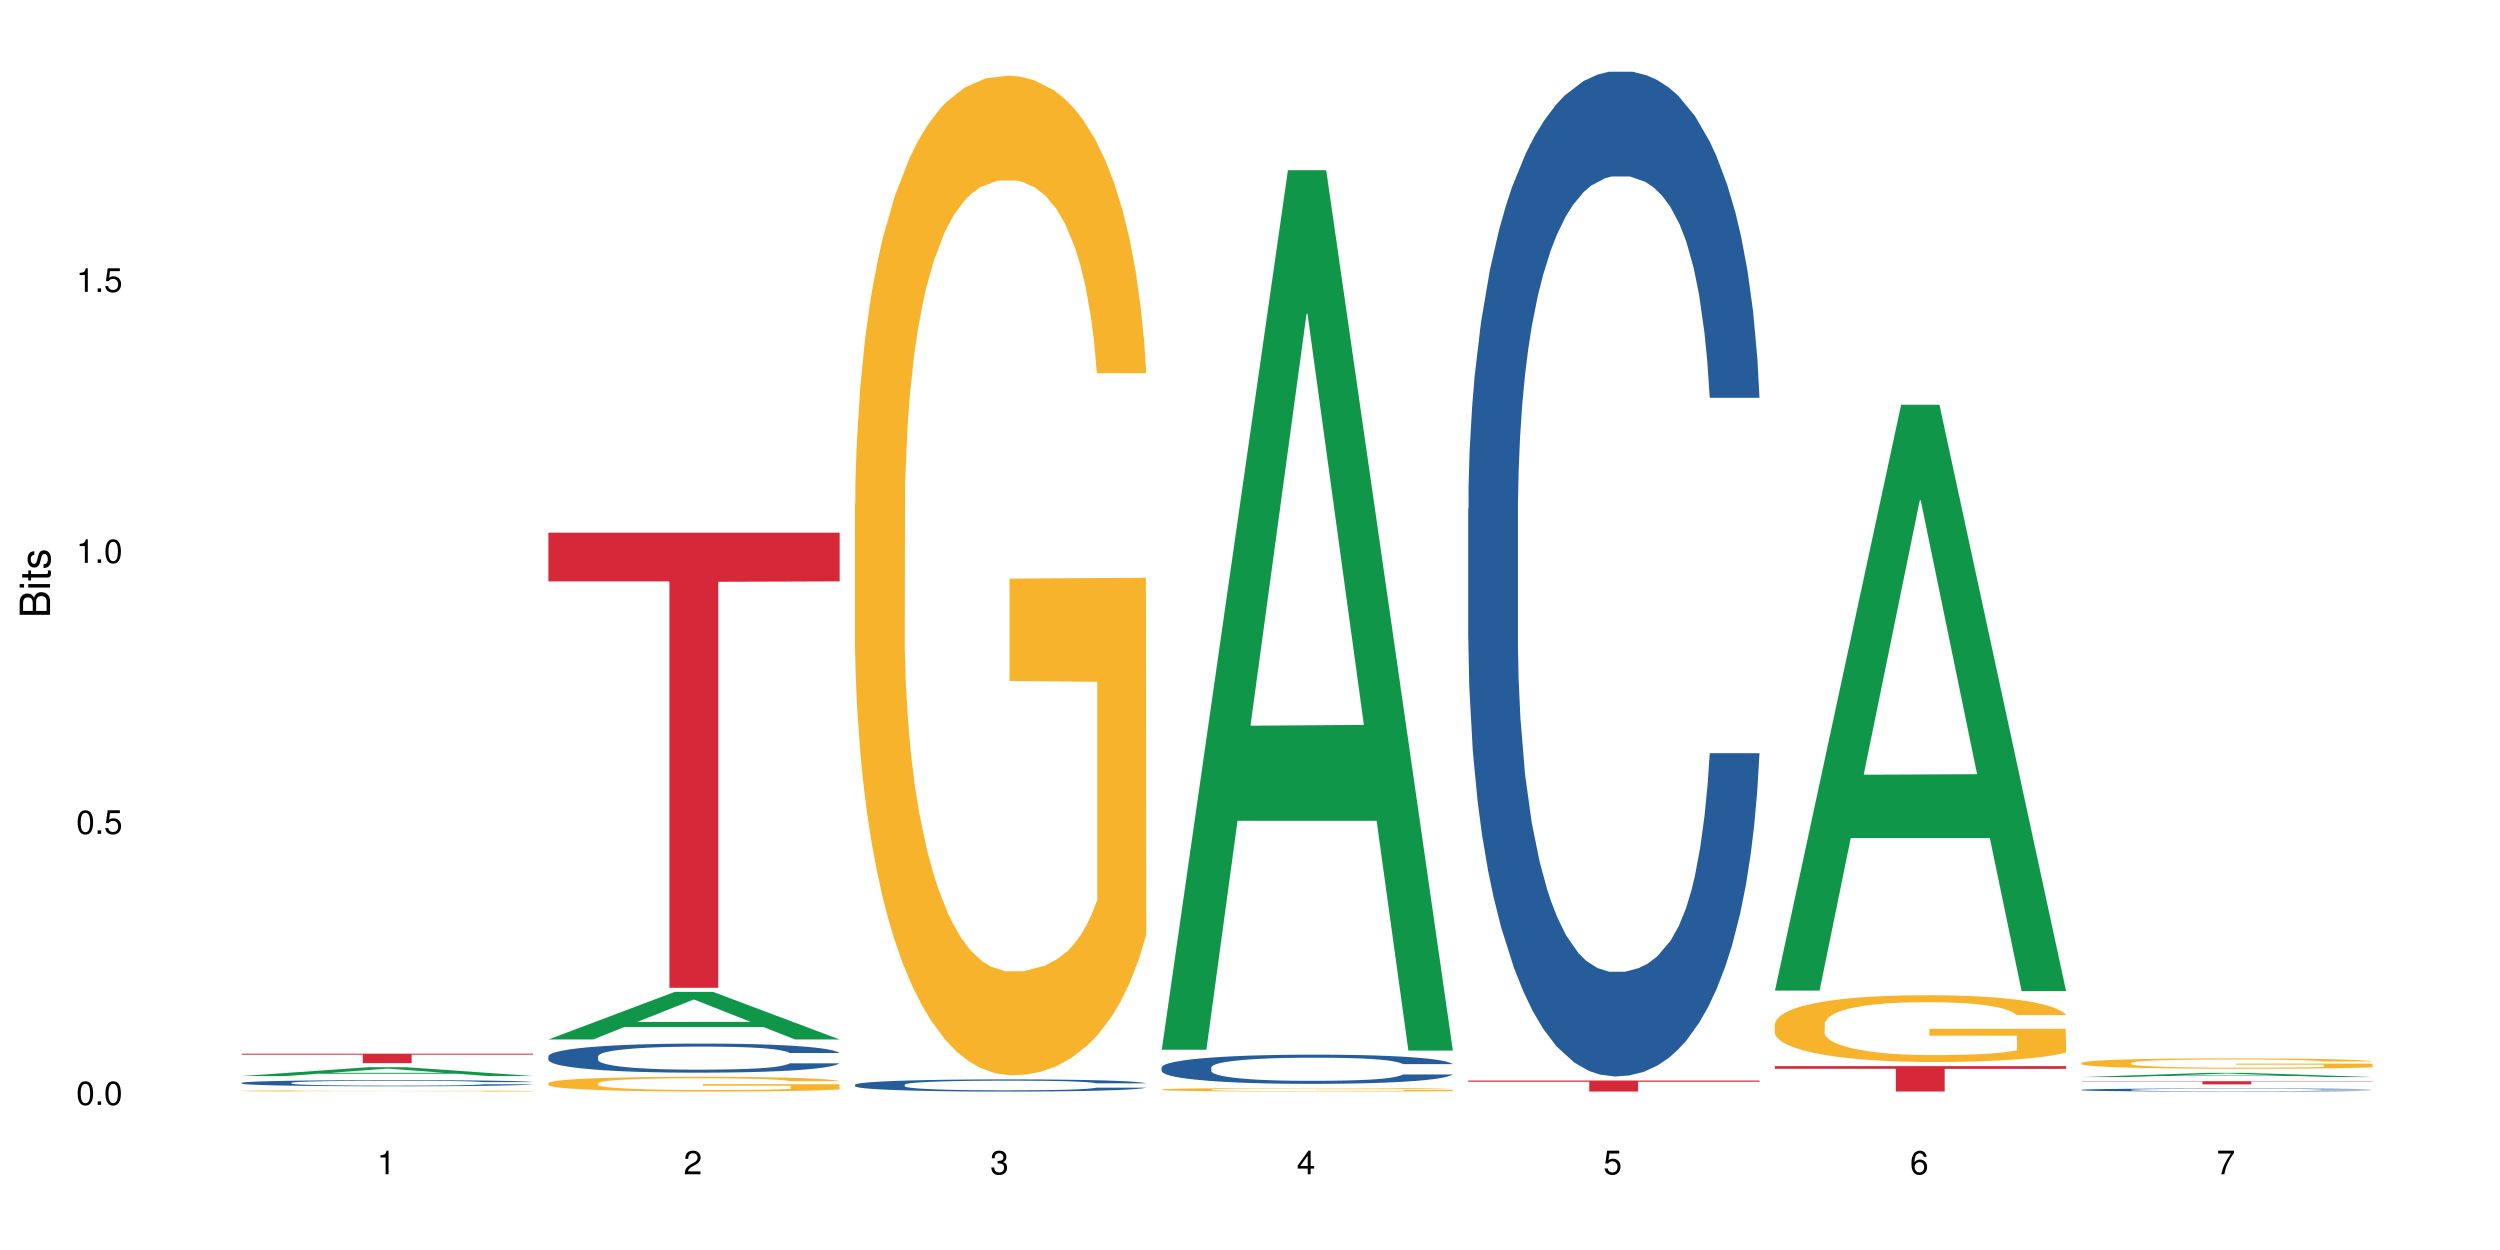 <?xml version="1.0" encoding="UTF-8"?>
<svg xmlns="http://www.w3.org/2000/svg" xmlns:xlink="http://www.w3.org/1999/xlink" width="720pt" height="360pt" viewBox="0 0 720 360" version="1.1">
<defs>
<g>
<symbol overflow="visible" id="glyph0-0">
<path style="stroke:none;" d=""/>
</symbol>
<symbol overflow="visible" id="glyph0-1">
<path style="stroke:none;" d="M 2.641 -6.797 C 2 -6.797 1.422 -6.531 1.078 -6.047 C 0.641 -5.453 0.406 -4.547 0.406 -3.297 C 0.406 -1 1.188 0.219 2.641 0.219 C 4.078 0.219 4.859 -1 4.859 -3.234 C 4.859 -4.562 4.656 -5.438 4.203 -6.047 C 3.844 -6.531 3.281 -6.797 2.641 -6.797 Z M 2.641 -6.047 C 3.547 -6.047 4 -5.125 4 -3.312 C 4 -1.375 3.562 -0.484 2.625 -0.484 C 1.734 -0.484 1.281 -1.422 1.281 -3.281 C 1.281 -5.141 1.734 -6.047 2.641 -6.047 Z M 2.641 -6.047 "/>
</symbol>
<symbol overflow="visible" id="glyph0-2">
<path style="stroke:none;" d="M 1.828 -1 L 0.828 -1 L 0.828 0 L 1.828 0 Z M 1.828 -1 "/>
</symbol>
<symbol overflow="visible" id="glyph0-3">
<path style="stroke:none;" d="M 4.562 -6.797 L 1.062 -6.797 L 0.547 -3.094 L 1.328 -3.094 C 1.719 -3.562 2.047 -3.734 2.578 -3.734 C 3.484 -3.734 4.062 -3.109 4.062 -2.094 C 4.062 -1.125 3.484 -0.531 2.578 -0.531 C 1.828 -0.531 1.375 -0.906 1.188 -1.672 L 0.328 -1.672 C 0.453 -1.109 0.547 -0.844 0.75 -0.594 C 1.125 -0.078 1.828 0.219 2.594 0.219 C 3.969 0.219 4.922 -0.781 4.922 -2.219 C 4.922 -3.562 4.031 -4.484 2.719 -4.484 C 2.25 -4.484 1.859 -4.359 1.469 -4.062 L 1.734 -5.969 L 4.562 -5.969 Z M 4.562 -6.797 "/>
</symbol>
<symbol overflow="visible" id="glyph0-4">
<path style="stroke:none;" d="M 2.484 -4.844 L 2.484 0 L 3.328 0 L 3.328 -6.797 L 2.766 -6.797 C 2.469 -5.75 2.281 -5.609 0.984 -5.453 L 0.984 -4.844 Z M 2.484 -4.844 "/>
</symbol>
<symbol overflow="visible" id="glyph0-5">
<path style="stroke:none;" d="M 4.859 -0.828 L 1.281 -0.828 C 1.359 -1.391 1.672 -1.75 2.5 -2.234 L 3.469 -2.75 C 4.406 -3.266 4.906 -3.969 4.906 -4.812 C 4.906 -5.375 4.672 -5.906 4.266 -6.266 C 3.859 -6.625 3.375 -6.797 2.719 -6.797 C 1.859 -6.797 1.219 -6.5 0.844 -5.922 C 0.609 -5.562 0.5 -5.125 0.484 -4.438 L 1.328 -4.438 C 1.359 -4.906 1.406 -5.188 1.531 -5.406 C 1.75 -5.812 2.188 -6.062 2.703 -6.062 C 3.469 -6.062 4.031 -5.516 4.031 -4.781 C 4.031 -4.25 3.719 -3.797 3.125 -3.438 L 2.234 -2.938 C 0.812 -2.141 0.406 -1.5 0.328 0 L 4.859 0 Z M 4.859 -0.828 "/>
</symbol>
<symbol overflow="visible" id="glyph0-6">
<path style="stroke:none;" d="M 2.125 -3.125 L 2.578 -3.125 C 3.516 -3.125 3.984 -2.703 3.984 -1.891 C 3.984 -1.031 3.469 -0.531 2.578 -0.531 C 1.656 -0.531 1.203 -0.984 1.156 -1.969 L 0.312 -1.969 C 0.344 -1.422 0.438 -1.078 0.609 -0.766 C 0.953 -0.109 1.625 0.219 2.547 0.219 C 3.953 0.219 4.859 -0.609 4.859 -1.906 C 4.859 -2.766 4.516 -3.25 3.703 -3.516 C 4.344 -3.766 4.656 -4.25 4.656 -4.938 C 4.656 -6.109 3.875 -6.797 2.578 -6.797 C 1.203 -6.797 0.484 -6.047 0.453 -4.609 L 1.297 -4.609 C 1.312 -5.016 1.344 -5.25 1.453 -5.453 C 1.641 -5.828 2.062 -6.062 2.594 -6.062 C 3.344 -6.062 3.797 -5.625 3.797 -4.906 C 3.797 -4.422 3.609 -4.141 3.25 -3.984 C 3.016 -3.891 2.719 -3.844 2.125 -3.844 Z M 2.125 -3.125 "/>
</symbol>
<symbol overflow="visible" id="glyph0-7">
<path style="stroke:none;" d="M 3.141 -1.625 L 3.141 0 L 3.984 0 L 3.984 -1.625 L 4.984 -1.625 L 4.984 -2.391 L 3.984 -2.391 L 3.984 -6.797 L 3.359 -6.797 L 0.266 -2.516 L 0.266 -1.625 Z M 3.141 -2.391 L 1 -2.391 L 3.141 -5.359 Z M 3.141 -2.391 "/>
</symbol>
<symbol overflow="visible" id="glyph0-8">
<path style="stroke:none;" d="M 4.781 -5.031 C 4.609 -6.141 3.891 -6.797 2.844 -6.797 C 2.094 -6.797 1.422 -6.438 1.031 -5.828 C 0.609 -5.172 0.406 -4.344 0.406 -3.094 C 0.406 -1.953 0.578 -1.234 0.984 -0.625 C 1.359 -0.078 1.953 0.219 2.703 0.219 C 3.984 0.219 4.922 -0.734 4.922 -2.078 C 4.922 -3.344 4.062 -4.234 2.844 -4.234 C 2.172 -4.234 1.641 -3.969 1.281 -3.469 C 1.281 -5.125 1.828 -6.047 2.797 -6.047 C 3.391 -6.047 3.797 -5.672 3.938 -5.031 Z M 2.734 -3.484 C 3.547 -3.484 4.062 -2.922 4.062 -2 C 4.062 -1.156 3.484 -0.531 2.703 -0.531 C 1.922 -0.531 1.328 -1.188 1.328 -2.047 C 1.328 -2.891 1.906 -3.484 2.734 -3.484 Z M 2.734 -3.484 "/>
</symbol>
<symbol overflow="visible" id="glyph0-9">
<path style="stroke:none;" d="M 4.984 -6.797 L 0.438 -6.797 L 0.438 -5.969 L 4.109 -5.969 C 2.5 -3.656 1.828 -2.234 1.328 0 L 2.219 0 C 2.594 -2.172 3.453 -4.047 4.984 -6.094 Z M 4.984 -6.797 "/>
</symbol>
<symbol overflow="visible" id="glyph1-0">
<path style="stroke:none;" d=""/>
</symbol>
<symbol overflow="visible" id="glyph1-1">
<path style="stroke:none;" d="M 0 -0.953 L 0 -4.891 C 0 -5.719 -0.234 -6.344 -0.734 -6.797 C -1.188 -7.234 -1.812 -7.469 -2.5 -7.469 C -3.547 -7.469 -4.188 -7 -4.625 -5.875 C -4.984 -6.672 -5.641 -7.094 -6.531 -7.094 C -7.156 -7.094 -7.734 -6.859 -8.141 -6.391 C -8.562 -5.938 -8.75 -5.344 -8.75 -4.5 L -8.75 -0.953 Z M -4.984 -2.062 L -7.766 -2.062 L -7.766 -4.219 C -7.766 -4.844 -7.688 -5.203 -7.453 -5.5 C -7.219 -5.812 -6.859 -5.969 -6.375 -5.969 C -5.906 -5.969 -5.531 -5.812 -5.297 -5.5 C -5.062 -5.203 -4.984 -4.844 -4.984 -4.219 Z M -0.984 -2.062 L -4 -2.062 L -4 -4.781 C -4 -5.328 -3.859 -5.688 -3.578 -5.953 C -3.297 -6.219 -2.922 -6.359 -2.484 -6.359 C -2.062 -6.359 -1.688 -6.219 -1.406 -5.953 C -1.109 -5.688 -0.984 -5.328 -0.984 -4.781 Z M -0.984 -2.062 "/>
</symbol>
<symbol overflow="visible" id="glyph1-2">
<path style="stroke:none;" d="M -6.281 -1.797 L -6.281 -0.797 L 0 -0.797 L 0 -1.797 Z M -8.75 -1.797 L -8.75 -0.797 L -7.484 -0.797 L -7.484 -1.797 Z M -8.75 -1.797 "/>
</symbol>
<symbol overflow="visible" id="glyph1-3">
<path style="stroke:none;" d="M -6.281 -3.047 L -6.281 -2.016 L -8.016 -2.016 L -8.016 -1.016 L -6.281 -1.016 L -6.281 -0.172 L -5.469 -0.172 L -5.469 -1.016 L -0.719 -1.016 C -0.078 -1.016 0.281 -1.453 0.281 -2.234 C 0.281 -2.469 0.25 -2.719 0.188 -3.047 L -0.641 -3.047 C -0.609 -2.922 -0.594 -2.766 -0.594 -2.562 C -0.594 -2.141 -0.719 -2.016 -1.156 -2.016 L -5.469 -2.016 L -5.469 -3.047 Z M -6.281 -3.047 "/>
</symbol>
<symbol overflow="visible" id="glyph1-4">
<path style="stroke:none;" d="M -4.531 -5.25 C -5.766 -5.25 -6.469 -4.422 -6.469 -2.969 C -6.469 -1.516 -5.719 -0.562 -4.547 -0.562 C -3.562 -0.562 -3.094 -1.062 -2.734 -2.562 L -2.516 -3.484 C -2.344 -4.188 -2.094 -4.469 -1.625 -4.469 C -1.047 -4.469 -0.641 -3.875 -0.641 -3 C -0.641 -2.453 -0.797 -2 -1.062 -1.75 C -1.25 -1.594 -1.422 -1.531 -1.875 -1.469 L -1.875 -0.406 C -0.422 -0.453 0.281 -1.266 0.281 -2.922 C 0.281 -4.5 -0.5 -5.516 -1.719 -5.516 C -2.656 -5.516 -3.172 -4.984 -3.469 -3.734 L -3.703 -2.766 C -3.891 -1.953 -4.156 -1.609 -4.594 -1.609 C -5.172 -1.609 -5.547 -2.125 -5.547 -2.938 C -5.547 -3.75 -5.203 -4.172 -4.531 -4.203 Z M -4.531 -5.25 "/>
</symbol>
</g>
</defs>
<g id="surface92860">
<rect x="0" y="0" width="720" height="360" style="fill:rgb(100%,100%,100%);fill-opacity:1;stroke:none;"/>
<path style=" stroke:none;fill-rule:nonzero;fill:rgb(6.275%,58.824%,28.235%);fill-opacity:1;" d="M 69.629 309.898 L 69.719 309.895 L 106.016 307.359 L 117.039 307.359 L 153.516 309.898 L 140.703 309.898 L 131.559 309.238 L 91.496 309.238 L 82.535 309.898 L 69.629 309.898 L 95.352 308.961 L 127.887 308.961 L 111.664 307.773 L 111.484 307.773 L 111.305 307.777 L 95.262 308.961 L 95.352 308.961 Z M 69.629 309.898 "/>
<path style=" stroke:none;fill-rule:nonzero;fill:rgb(14.51%,36.078%,60%);fill-opacity:1;" d="M 69.629 311.848 L 69.73 311.848 L 69.73 311.809 L 70.039 311.746 L 70.754 311.668 L 71.473 311.617 L 73.312 311.52 L 75.871 311.43 L 78.531 311.359 L 80.473 311.316 L 82.211 311.285 L 86.203 311.223 L 88.762 311.191 L 91.523 311.164 L 94.898 311.137 L 97.352 311.121 L 102.879 311.098 L 106.969 311.086 L 110.141 311.078 L 116.996 311.078 L 121.086 311.086 L 124.055 311.094 L 127.328 311.105 L 130.09 311.121 L 134.898 311.156 L 139.195 311.203 L 141.141 311.227 L 144.207 311.277 L 146.562 311.328 L 148.199 311.367 L 150.039 311.43 L 151.676 311.5 L 152.902 311.582 L 153.516 311.652 L 139.195 311.652 L 138.48 311.59 L 137.66 311.539 L 136.125 311.473 L 134.59 311.426 L 132.441 311.379 L 130.5 311.348 L 127.84 311.316 L 125.488 311.297 L 123.031 311.285 L 120.68 311.273 L 116.176 311.266 L 109.016 311.266 L 105.027 311.281 L 102.879 311.293 L 99.809 311.312 L 97.66 311.336 L 95.102 311.367 L 93.363 311.395 L 91.215 311.438 L 89.68 311.473 L 87.941 311.527 L 86.918 311.566 L 85.996 311.613 L 85.18 311.668 L 84.566 311.723 L 84.156 311.781 L 83.953 311.84 L 83.953 312.09 L 84.156 312.148 L 84.668 312.219 L 85.996 312.316 L 87.941 312.402 L 90.191 312.469 L 92.34 312.52 L 93.566 312.539 L 95.203 312.566 L 97.762 312.598 L 101.445 312.633 L 103.594 312.645 L 106.867 312.656 L 110.242 312.664 L 114.746 312.664 L 118.734 312.656 L 121.395 312.648 L 124.156 312.637 L 127.941 312.609 L 130.293 312.582 L 132.34 312.551 L 133.875 312.52 L 134.898 312.496 L 136.434 312.445 L 137.66 312.391 L 138.582 312.332 L 139.195 312.277 L 153.516 312.277 L 152.902 312.344 L 151.984 312.406 L 151.062 312.453 L 149.629 312.508 L 147.992 312.559 L 145.641 312.617 L 143.695 312.652 L 141.141 312.695 L 138.785 312.727 L 136.227 312.754 L 132.441 312.785 L 129.988 312.801 L 127.328 312.816 L 124.156 312.828 L 120.168 312.84 L 115.871 312.848 L 111.879 312.848 L 107.582 312.844 L 104.414 312.836 L 100.219 312.824 L 95 312.793 L 91.215 312.762 L 88.25 312.734 L 85.691 312.699 L 82.828 312.656 L 79.145 312.586 L 76.895 312.531 L 75.359 312.484 L 73.621 312.422 L 72.391 312.367 L 70.961 312.277 L 69.938 312.16 L 69.629 312.07 Z M 69.629 311.848 "/>
<path style=" stroke:none;fill-rule:nonzero;fill:rgb(96.863%,70.196%,16.863%);fill-opacity:1;" d="M 69.629 314.176 L 69.73 314.176 L 69.73 314.168 L 70.141 314.152 L 71.164 314.133 L 72.492 314.117 L 73.926 314.105 L 74.848 314.098 L 76.383 314.09 L 77.711 314.082 L 81.086 314.07 L 85.383 314.055 L 87.738 314.051 L 90.398 314.043 L 94.184 314.039 L 95.922 314.035 L 101.242 314.031 L 107.277 314.027 L 121.191 314.027 L 126.918 314.031 L 130.191 314.035 L 132.75 314.039 L 135.41 314.043 L 138.684 314.047 L 141.754 314.055 L 144.207 314.062 L 146.664 314.074 L 148.711 314.082 L 150.449 314.094 L 151.984 314.105 L 152.902 314.117 L 153.516 314.129 L 139.297 314.129 L 138.48 314.117 L 137.559 314.109 L 136.023 314.098 L 134.488 314.094 L 132.953 314.086 L 130.09 314.078 L 127.637 314.074 L 124.566 314.07 L 121.598 314.066 L 118.223 314.062 L 110.754 314.062 L 105.844 314.066 L 102.98 314.066 L 100.934 314.07 L 98.07 314.074 L 96.332 314.078 L 95.309 314.082 L 92.238 314.09 L 90.191 314.102 L 89.066 314.105 L 87.633 314.113 L 86.613 314.125 L 85.484 314.137 L 84.871 314.145 L 84.055 314.168 L 83.953 314.223 L 84.258 314.234 L 84.871 314.25 L 85.691 314.258 L 86.918 314.273 L 88.145 314.281 L 90.293 314.293 L 92.137 314.301 L 93.566 314.305 L 96.332 314.316 L 97.457 314.316 L 100.117 314.324 L 102.879 314.328 L 106.254 314.332 L 108.812 314.332 L 112.902 314.336 L 118.121 314.336 L 124.258 314.332 L 128.145 314.332 L 130.805 314.328 L 132.547 314.324 L 134.695 314.324 L 136.227 314.32 L 137.66 314.316 L 139.398 314.309 L 139.398 314.234 L 114.133 314.234 L 114.133 314.199 L 153.414 314.199 L 153.516 314.324 L 151.367 314.332 L 148.711 314.34 L 146.152 314.344 L 143.492 314.352 L 139.707 314.355 L 136.637 314.359 L 131.93 314.363 L 127.637 314.367 L 123.133 314.371 L 110.242 314.371 L 105.742 314.367 L 102.16 314.367 L 95.613 314.359 L 91.523 314.352 L 88.863 314.348 L 86.102 314.34 L 83.336 314.332 L 80.883 314.324 L 77.609 314.309 L 75.871 314.301 L 74.234 314.289 L 73.004 314.281 L 71.879 314.27 L 71.062 314.258 L 70.242 314.246 L 69.832 314.234 L 69.629 314.223 Z M 69.629 314.176 "/>
<path style=" stroke:none;fill-rule:nonzero;fill:rgb(83.922%,15.686%,22.353%);fill-opacity:1;" d="M 69.629 303.453 L 153.516 303.453 L 153.516 303.742 L 118.555 303.746 L 118.555 306.18 L 104.488 306.18 L 104.488 303.75 L 104.285 303.742 L 69.629 303.742 Z M 69.629 303.453 "/>
<path style=" stroke:none;fill-rule:nonzero;fill:rgb(6.275%,58.824%,28.235%);fill-opacity:1;" d="M 157.934 299.363 L 158.023 299.348 L 194.32 285.66 L 205.344 285.66 L 241.82 299.375 L 229.004 299.375 L 219.863 295.793 L 179.801 295.793 L 170.84 299.363 L 157.934 299.363 L 183.656 294.312 L 216.188 294.301 L 199.965 287.898 L 199.785 287.887 L 199.609 287.926 L 183.566 294.301 L 183.656 294.312 Z M 157.934 299.363 "/>
<path style=" stroke:none;fill-rule:nonzero;fill:rgb(14.51%,36.078%,60%);fill-opacity:1;" d="M 157.934 304.199 L 158.035 304.191 L 158.035 304.008 L 158.344 303.715 L 159.059 303.348 L 159.773 303.098 L 161.617 302.645 L 164.172 302.207 L 166.832 301.871 L 168.777 301.672 L 170.516 301.52 L 174.504 301.234 L 177.062 301.09 L 179.824 300.961 L 183.203 300.828 L 185.656 300.754 L 191.18 300.629 L 195.273 300.578 L 198.445 300.555 L 205.297 300.555 L 209.391 300.586 L 212.359 300.621 L 215.633 300.684 L 218.395 300.754 L 223.203 300.922 L 227.5 301.137 L 229.441 301.258 L 232.512 301.496 L 234.863 301.727 L 236.5 301.926 L 238.344 302.207 L 239.98 302.551 L 241.207 302.941 L 241.82 303.273 L 227.5 303.273 L 226.781 302.965 L 225.965 302.73 L 224.43 302.414 L 222.895 302.191 L 220.746 301.969 L 218.801 301.824 L 216.145 301.68 L 213.789 301.586 L 211.336 301.52 L 208.98 301.473 L 204.48 301.426 L 199.262 301.426 L 197.32 301.441 L 193.328 301.504 L 191.18 301.559 L 188.113 301.664 L 185.965 301.766 L 183.406 301.918 L 181.668 302.047 L 179.52 302.246 L 177.984 302.422 L 176.246 302.676 L 175.223 302.867 L 174.301 303.082 L 173.484 303.332 L 172.867 303.602 L 172.461 303.883 L 172.254 304.16 L 172.254 305.348 L 172.461 305.621 L 172.973 305.945 L 174.301 306.41 L 176.246 306.816 L 178.496 307.141 L 180.645 307.367 L 181.871 307.477 L 183.508 307.598 L 186.066 307.75 L 189.75 307.906 L 191.898 307.965 L 195.172 308.027 L 198.547 308.059 L 203.047 308.059 L 207.039 308.027 L 209.699 307.988 L 212.461 307.926 L 216.246 307.797 L 218.598 307.676 L 220.645 307.527 L 222.18 307.383 L 223.203 307.262 L 224.734 307.023 L 225.965 306.762 L 226.883 306.496 L 227.5 306.234 L 241.82 306.234 L 241.207 306.543 L 240.285 306.84 L 239.367 307.062 L 237.934 307.332 L 236.297 307.566 L 233.945 307.836 L 232 308.012 L 229.441 308.203 L 227.09 308.348 L 224.531 308.48 L 220.746 308.633 L 218.293 308.707 L 215.633 308.777 L 212.461 308.84 L 208.469 308.891 L 204.172 308.922 L 200.184 308.93 L 195.887 308.914 L 192.715 308.883 L 188.52 308.816 L 183.305 308.676 L 179.52 308.531 L 176.551 308.387 L 173.992 308.234 L 171.129 308.027 L 167.445 307.691 L 165.195 307.43 L 163.66 307.215 L 161.922 306.918 L 160.695 306.648 L 159.262 306.219 L 158.238 305.676 L 157.934 305.254 Z M 157.934 304.199 "/>
<path style=" stroke:none;fill-rule:nonzero;fill:rgb(96.863%,70.196%,16.863%);fill-opacity:1;" d="M 157.934 311.934 L 158.035 311.93 L 158.035 311.852 L 158.445 311.68 L 159.469 311.438 L 160.797 311.238 L 162.23 311.082 L 163.148 311 L 164.684 310.883 L 166.016 310.797 L 169.391 310.625 L 173.688 310.461 L 176.039 310.391 L 178.699 310.324 L 182.484 310.25 L 184.223 310.223 L 189.543 310.16 L 195.578 310.121 L 202.23 310.109 L 205.297 310.113 L 209.492 310.129 L 215.223 310.172 L 218.496 310.211 L 221.055 310.25 L 223.715 310.301 L 226.988 310.379 L 230.055 310.473 L 232.512 310.566 L 234.965 310.684 L 237.012 310.805 L 238.75 310.941 L 240.285 311.105 L 241.207 311.242 L 241.82 311.379 L 227.602 311.379 L 226.781 311.242 L 225.863 311.137 L 224.328 311.008 L 222.793 310.914 L 221.258 310.84 L 218.395 310.738 L 215.938 310.68 L 212.867 310.625 L 209.902 310.59 L 206.527 310.566 L 204.48 310.559 L 199.059 310.559 L 194.148 310.586 L 191.285 310.617 L 189.238 310.648 L 186.371 310.707 L 184.633 310.75 L 183.609 310.781 L 180.543 310.902 L 178.496 311.012 L 177.371 311.086 L 175.938 311.203 L 174.914 311.309 L 173.789 311.465 L 173.176 311.582 L 172.355 311.844 L 172.254 312.547 L 172.562 312.695 L 173.176 312.852 L 173.992 312.992 L 175.223 313.141 L 176.449 313.254 L 178.598 313.406 L 180.438 313.508 L 181.871 313.574 L 184.633 313.68 L 185.758 313.715 L 188.418 313.781 L 191.18 313.836 L 194.559 313.883 L 197.113 313.906 L 201.207 313.926 L 206.426 313.926 L 212.562 313.902 L 216.449 313.871 L 219.109 313.84 L 220.848 313.812 L 222.996 313.77 L 224.531 313.734 L 225.965 313.691 L 227.703 313.625 L 227.703 312.695 L 202.434 312.691 L 202.434 312.254 L 241.719 312.25 L 241.82 313.77 L 239.672 313.875 L 237.012 313.977 L 234.453 314.055 L 231.797 314.121 L 228.012 314.195 L 224.941 314.242 L 220.234 314.297 L 215.938 314.332 L 211.438 314.355 L 207.445 314.367 L 202.742 314.371 L 198.547 314.363 L 194.047 314.34 L 190.465 314.309 L 187.191 314.27 L 183.918 314.219 L 179.824 314.137 L 177.164 314.07 L 174.402 313.988 L 171.641 313.891 L 169.188 313.785 L 167.551 313.707 L 165.914 313.613 L 164.172 313.496 L 162.535 313.363 L 161.309 313.242 L 160.184 313.105 L 159.363 312.977 L 158.547 312.801 L 158.137 312.664 L 157.934 312.543 Z M 157.934 311.934 "/>
<path style=" stroke:none;fill-rule:nonzero;fill:rgb(83.922%,15.686%,22.353%);fill-opacity:1;" d="M 157.934 153.406 L 241.82 153.406 L 241.82 167.438 L 206.859 167.559 L 206.859 284.48 L 192.793 284.48 L 192.793 167.684 L 192.59 167.438 L 157.934 167.438 Z M 157.934 153.406 "/>
<path style=" stroke:none;fill-rule:nonzero;fill:rgb(14.51%,36.078%,60%);fill-opacity:1;" d="M 246.234 312.395 L 246.34 312.391 L 246.34 312.312 L 246.645 312.191 L 247.359 312.039 L 248.078 311.934 L 249.918 311.742 L 252.477 311.562 L 255.137 311.422 L 257.078 311.336 L 258.82 311.273 L 262.809 311.156 L 265.367 311.094 L 268.129 311.039 L 271.504 310.984 L 273.961 310.953 L 279.484 310.902 L 283.578 310.879 L 286.746 310.871 L 293.602 310.871 L 297.695 310.883 L 300.66 310.898 L 303.934 310.926 L 306.695 310.953 L 311.504 311.023 L 315.801 311.113 L 317.746 311.164 L 320.812 311.266 L 323.168 311.359 L 324.805 311.441 L 326.645 311.562 L 328.281 311.707 L 329.512 311.867 L 330.125 312.008 L 315.801 312.008 L 315.086 311.879 L 314.266 311.777 L 312.734 311.648 L 311.199 311.555 L 309.051 311.461 L 307.105 311.402 L 304.445 311.34 L 302.094 311.301 L 299.637 311.273 L 297.285 311.254 L 292.785 311.234 L 287.566 311.234 L 285.621 311.242 L 281.633 311.266 L 279.484 311.289 L 276.414 311.336 L 274.266 311.375 L 271.711 311.441 L 269.969 311.496 L 267.82 311.578 L 266.289 311.652 L 264.547 311.758 L 263.523 311.836 L 262.605 311.926 L 261.785 312.031 L 261.172 312.145 L 260.762 312.262 L 260.559 312.379 L 260.559 312.875 L 260.762 312.988 L 261.273 313.121 L 262.605 313.316 L 264.547 313.488 L 266.797 313.621 L 268.945 313.719 L 270.176 313.762 L 271.812 313.812 L 274.367 313.879 L 278.051 313.941 L 280.199 313.969 L 283.473 313.992 L 286.852 314.008 L 291.352 314.008 L 295.34 313.992 L 298 313.977 L 300.762 313.953 L 304.547 313.898 L 306.902 313.848 L 308.949 313.785 L 310.48 313.723 L 311.504 313.672 L 313.039 313.574 L 314.266 313.465 L 315.188 313.352 L 315.801 313.246 L 330.125 313.246 L 329.512 313.371 L 328.59 313.496 L 327.668 313.59 L 326.238 313.703 L 324.602 313.801 L 322.246 313.914 L 320.305 313.988 L 317.746 314.066 L 315.391 314.129 L 312.836 314.184 L 309.051 314.246 L 306.594 314.277 L 303.934 314.309 L 300.762 314.332 L 296.773 314.355 L 292.477 314.367 L 288.488 314.371 L 284.191 314.363 L 281.02 314.352 L 276.824 314.324 L 271.605 314.266 L 267.82 314.203 L 264.855 314.145 L 262.297 314.078 L 259.434 313.992 L 255.75 313.852 L 253.5 313.742 L 251.965 313.652 L 250.227 313.527 L 248.996 313.418 L 247.566 313.238 L 246.543 313.012 L 246.234 312.836 Z M 246.234 312.395 "/>
<path style=" stroke:none;fill-rule:nonzero;fill:rgb(96.863%,70.196%,16.863%);fill-opacity:1;" d="M 246.234 145.09 L 246.34 144.828 L 246.34 139.566 L 246.746 127.734 L 247.77 111.434 L 249.102 98.023 L 250.531 87.504 L 251.453 81.984 L 252.988 74.094 L 254.316 68.312 L 257.695 56.477 L 261.992 45.434 L 264.344 40.703 L 267.004 36.23 L 270.789 31.234 L 272.527 29.395 L 277.848 25.188 L 283.883 22.559 L 290.531 21.77 L 293.602 22.031 L 297.797 23.086 L 303.523 25.977 L 306.801 28.605 L 309.355 31.234 L 312.016 34.652 L 315.289 39.914 L 318.359 46.223 L 320.812 52.535 L 323.27 60.422 L 325.316 68.836 L 327.055 78.039 L 328.59 89.082 L 329.512 98.285 L 330.125 107.488 L 315.902 107.488 L 315.086 98.285 L 314.164 91.188 L 312.629 82.508 L 311.094 76.199 L 309.562 71.203 L 306.695 64.367 L 304.242 60.16 L 301.172 56.477 L 298.207 54.113 L 294.828 52.535 L 292.785 52.008 L 287.363 52.008 L 282.449 53.848 L 279.586 55.953 L 277.539 58.055 L 274.676 62 L 272.938 65.156 L 271.914 67.258 L 268.844 75.41 L 266.797 82.773 L 265.672 87.77 L 264.242 95.656 L 263.219 102.758 L 262.094 113.273 L 261.48 121.16 L 260.66 139.043 L 260.559 186.371 L 260.863 196.363 L 261.48 207.145 L 262.297 216.609 L 263.523 226.602 L 264.754 234.227 L 266.902 244.48 L 268.742 251.316 L 270.176 255.789 L 272.938 262.887 L 274.062 265.254 L 276.723 269.988 L 279.484 273.668 L 282.859 276.824 L 285.418 278.402 L 289.512 279.715 L 294.727 279.715 L 300.867 278.137 L 304.754 276.035 L 307.414 273.93 L 309.152 272.09 L 311.301 269.199 L 312.836 266.57 L 314.266 263.676 L 316.008 259.207 L 316.008 196.363 L 290.738 196.102 L 290.738 166.652 L 330.023 166.387 L 330.125 269.199 L 327.977 276.297 L 325.316 283.133 L 322.758 288.395 L 320.098 292.863 L 316.312 297.859 L 313.242 301.016 L 308.539 304.695 L 304.242 307.062 L 299.738 308.641 L 295.75 309.43 L 291.043 309.691 L 286.852 309.164 L 282.348 307.586 L 278.77 305.484 L 275.496 302.855 L 272.223 299.438 L 268.129 293.914 L 265.469 289.445 L 262.707 283.922 L 259.945 277.348 L 257.488 270.25 L 255.852 264.727 L 254.215 258.418 L 252.477 250.527 L 250.84 241.59 L 249.613 233.438 L 248.488 224.234 L 247.668 215.559 L 246.852 203.727 L 246.441 194.258 L 246.234 186.109 Z M 246.234 145.09 "/>
<path style=" stroke:none;fill-rule:nonzero;fill:rgb(6.275%,58.824%,28.235%);fill-opacity:1;" d="M 334.539 302.328 L 334.629 302.094 L 370.926 49.012 L 381.949 49.012 L 418.426 302.566 L 405.609 302.566 L 396.469 236.383 L 356.406 236.383 L 347.445 302.328 L 334.539 302.328 L 360.262 209.004 L 392.793 208.766 L 376.574 90.438 L 376.395 90.199 L 376.215 90.914 L 360.172 208.766 L 360.262 209.004 Z M 334.539 302.328 "/>
<path style=" stroke:none;fill-rule:nonzero;fill:rgb(14.51%,36.078%,60%);fill-opacity:1;" d="M 334.539 307.406 L 334.641 307.398 L 334.641 307.211 L 334.949 306.922 L 335.664 306.551 L 336.379 306.297 L 338.223 305.844 L 340.781 305.406 L 343.441 305.07 L 345.383 304.871 L 347.121 304.715 L 351.113 304.43 L 353.668 304.285 L 356.434 304.156 L 359.809 304.023 L 362.262 303.949 L 367.789 303.824 L 371.879 303.77 L 375.051 303.746 L 381.906 303.746 L 385.996 303.777 L 388.965 303.816 L 392.238 303.879 L 395 303.949 L 399.809 304.117 L 404.105 304.332 L 406.047 304.453 L 409.117 304.691 L 411.469 304.922 L 413.109 305.121 L 414.949 305.406 L 416.586 305.754 L 417.812 306.145 L 418.426 306.477 L 404.105 306.477 L 403.391 306.168 L 402.57 305.93 L 401.035 305.613 L 399.5 305.391 L 397.352 305.168 L 395.41 305.023 L 392.75 304.875 L 390.395 304.785 L 387.941 304.715 L 385.59 304.668 L 381.086 304.625 L 375.871 304.625 L 373.926 304.641 L 369.938 304.699 L 367.789 304.754 L 364.719 304.863 L 362.57 304.961 L 360.012 305.113 L 358.273 305.246 L 356.125 305.445 L 354.59 305.621 L 352.852 305.875 L 351.828 306.066 L 350.906 306.281 L 350.09 306.535 L 349.477 306.805 L 349.066 307.09 L 348.863 307.367 L 348.863 308.559 L 349.066 308.832 L 349.578 309.156 L 350.906 309.625 L 352.852 310.031 L 355.102 310.355 L 357.25 310.586 L 358.477 310.691 L 360.113 310.816 L 362.672 310.969 L 366.355 311.121 L 368.504 311.184 L 371.777 311.246 L 375.152 311.277 L 379.656 311.277 L 383.645 311.246 L 386.305 311.207 L 389.066 311.145 L 392.852 311.016 L 395.203 310.891 L 397.25 310.746 L 398.785 310.602 L 399.809 310.477 L 401.344 310.238 L 402.57 309.977 L 403.492 309.711 L 404.105 309.449 L 418.426 309.449 L 417.812 309.754 L 416.895 310.055 L 415.973 310.277 L 414.539 310.547 L 412.902 310.785 L 410.551 311.055 L 408.605 311.23 L 406.047 311.422 L 403.695 311.566 L 401.137 311.699 L 397.352 311.852 L 394.898 311.93 L 392.238 312 L 389.066 312.059 L 385.078 312.113 L 380.781 312.145 L 376.789 312.152 L 372.492 312.137 L 369.32 312.105 L 365.129 312.035 L 359.91 311.898 L 356.125 311.754 L 353.16 311.605 L 350.602 311.453 L 347.734 311.246 L 344.055 310.906 L 341.801 310.645 L 340.27 310.43 L 338.527 310.133 L 337.301 309.863 L 335.867 309.434 L 334.848 308.887 L 334.539 308.465 Z M 334.539 307.406 "/>
<path style=" stroke:none;fill-rule:nonzero;fill:rgb(96.863%,70.196%,16.863%);fill-opacity:1;" d="M 334.539 313.777 L 334.641 313.777 L 334.641 313.758 L 335.051 313.715 L 336.074 313.656 L 337.402 313.605 L 338.836 313.57 L 339.758 313.551 L 341.293 313.52 L 342.621 313.5 L 345.996 313.457 L 350.293 313.418 L 352.648 313.398 L 355.305 313.383 L 359.09 313.367 L 360.832 313.359 L 366.152 313.344 L 372.188 313.336 L 378.836 313.332 L 381.906 313.332 L 386.102 313.336 L 391.828 313.348 L 395.102 313.355 L 397.66 313.367 L 400.32 313.379 L 403.594 313.398 L 406.664 313.418 L 409.117 313.441 L 411.574 313.473 L 413.617 313.5 L 415.359 313.535 L 416.895 313.574 L 417.812 313.609 L 418.426 313.641 L 404.207 313.641 L 403.391 313.609 L 402.469 313.582 L 400.934 313.551 L 399.398 313.527 L 397.863 313.512 L 395 313.484 L 392.543 313.469 L 389.477 313.457 L 386.508 313.449 L 383.133 313.441 L 375.664 313.441 L 370.754 313.449 L 367.891 313.453 L 365.844 313.461 L 362.98 313.477 L 361.238 313.488 L 360.219 313.496 L 357.148 313.523 L 355.102 313.551 L 353.977 313.57 L 352.543 313.598 L 351.52 313.625 L 350.395 313.66 L 349.781 313.691 L 348.965 313.754 L 348.863 313.926 L 349.168 313.961 L 349.781 314 L 350.602 314.035 L 351.828 314.07 L 353.055 314.098 L 355.203 314.137 L 357.047 314.16 L 358.477 314.176 L 361.238 314.203 L 362.367 314.211 L 365.023 314.227 L 367.789 314.242 L 371.164 314.254 L 373.723 314.258 L 377.812 314.262 L 383.031 314.262 L 389.168 314.258 L 393.055 314.25 L 395.715 314.242 L 397.457 314.234 L 399.605 314.223 L 401.137 314.215 L 402.57 314.203 L 404.309 314.188 L 404.309 313.961 L 379.039 313.961 L 379.039 313.855 L 418.324 313.855 L 418.426 314.223 L 416.277 314.25 L 413.617 314.273 L 411.062 314.293 L 408.402 314.309 L 404.617 314.328 L 401.547 314.34 L 396.84 314.352 L 392.543 314.359 L 388.043 314.367 L 384.055 314.371 L 379.348 314.371 L 375.152 314.367 L 370.652 314.363 L 367.07 314.355 L 363.797 314.348 L 360.523 314.332 L 356.434 314.312 L 353.773 314.297 L 351.012 314.277 L 348.246 314.254 L 345.793 314.227 L 342.52 314.188 L 340.781 314.156 L 339.145 314.125 L 337.914 314.094 L 336.789 314.062 L 335.973 314.031 L 335.152 313.988 L 334.742 313.953 L 334.539 313.926 Z M 334.539 313.777 "/>
<path style=" stroke:none;fill-rule:nonzero;fill:rgb(14.51%,36.078%,60%);fill-opacity:1;" d="M 422.844 146.562 L 422.945 146.297 L 422.945 139.949 L 423.25 129.898 L 423.969 117.203 L 424.684 108.477 L 426.523 92.871 L 429.082 77.793 L 431.742 66.156 L 433.688 59.281 L 435.426 53.988 L 439.414 44.203 L 441.973 39.176 L 444.734 34.68 L 448.109 30.184 L 450.566 27.539 L 456.09 23.309 L 460.184 21.457 L 463.355 20.664 L 470.207 20.664 L 474.301 21.723 L 477.266 23.043 L 480.543 25.16 L 483.305 27.539 L 488.113 33.359 L 492.406 40.766 L 494.352 44.996 L 497.422 53.195 L 499.773 61.129 L 501.41 68.008 L 503.254 77.793 L 504.891 89.695 L 506.117 103.188 L 506.73 114.559 L 492.406 114.559 L 491.691 103.98 L 490.875 95.781 L 489.34 84.934 L 487.805 77.266 L 485.656 69.594 L 483.711 64.57 L 481.051 59.543 L 478.699 56.371 L 476.246 53.988 L 473.891 52.402 L 469.391 50.816 L 464.172 50.816 L 462.23 51.344 L 458.238 53.461 L 456.09 55.312 L 453.023 59.016 L 450.875 62.453 L 448.316 67.742 L 446.578 72.238 L 444.43 79.117 L 442.895 85.199 L 441.156 93.93 L 440.133 100.539 L 439.211 107.945 L 438.391 116.676 L 437.777 125.934 L 437.371 135.719 L 437.164 145.242 L 437.164 186.238 L 437.371 195.758 L 437.883 206.867 L 439.211 223.004 L 441.156 237.02 L 443.406 248.129 L 445.555 256.062 L 446.781 259.766 L 448.418 264 L 450.977 269.289 L 454.66 274.578 L 456.809 276.695 L 460.082 278.812 L 463.457 279.867 L 467.957 279.867 L 471.949 278.812 L 474.609 277.488 L 477.371 275.371 L 481.156 270.875 L 483.508 266.645 L 485.555 261.617 L 487.09 256.594 L 488.113 252.363 L 489.645 244.16 L 490.875 235.168 L 491.793 225.91 L 492.406 216.918 L 506.73 216.918 L 506.117 227.5 L 505.195 237.812 L 504.273 245.484 L 502.844 254.742 L 501.207 262.941 L 498.852 272.199 L 496.91 278.281 L 494.352 284.895 L 492 289.918 L 489.441 294.418 L 485.656 299.707 L 483.199 302.352 L 480.543 304.73 L 477.371 306.848 L 473.379 308.699 L 469.082 309.758 L 465.094 310.023 L 460.797 309.492 L 457.625 308.434 L 453.43 306.055 L 448.215 301.293 L 444.43 296.27 L 441.461 291.242 L 438.902 285.953 L 436.039 278.812 L 432.355 267.172 L 430.105 258.18 L 428.57 250.773 L 426.832 240.461 L 425.605 231.203 L 424.172 216.391 L 423.148 197.609 L 422.844 183.062 Z M 422.844 146.562 "/>
<path style=" stroke:none;fill-rule:nonzero;fill:rgb(83.922%,15.686%,22.353%);fill-opacity:1;" d="M 422.844 311.199 L 506.73 311.199 L 506.73 311.539 L 471.77 311.543 L 471.77 314.371 L 457.703 314.371 L 457.703 311.547 L 457.5 311.539 L 422.844 311.539 Z M 422.844 311.199 "/>
<path style=" stroke:none;fill-rule:nonzero;fill:rgb(6.275%,58.824%,28.235%);fill-opacity:1;" d="M 511.145 285.285 L 511.234 285.129 L 547.531 116.559 L 558.559 116.559 L 595.035 285.445 L 582.219 285.445 L 573.074 241.359 L 533.016 241.359 L 524.051 285.285 L 511.145 285.285 L 536.867 223.121 L 569.402 222.965 L 553.18 144.152 L 553 143.992 L 552.82 144.469 L 536.777 222.965 L 536.867 223.121 Z M 511.145 285.285 "/>
<path style=" stroke:none;fill-rule:nonzero;fill:rgb(96.863%,70.196%,16.863%);fill-opacity:1;" d="M 511.145 294.863 L 511.246 294.844 L 511.246 294.496 L 511.656 293.703 L 512.68 292.613 L 514.012 291.719 L 515.441 291.016 L 516.363 290.648 L 517.898 290.121 L 519.227 289.734 L 522.605 288.941 L 526.898 288.203 L 529.254 287.887 L 531.914 287.59 L 535.699 287.258 L 537.438 287.133 L 542.758 286.852 L 548.793 286.676 L 555.441 286.625 L 558.512 286.641 L 562.707 286.711 L 568.434 286.906 L 571.707 287.082 L 574.266 287.258 L 576.926 287.484 L 580.199 287.836 L 583.27 288.258 L 585.723 288.68 L 588.18 289.207 L 590.227 289.77 L 591.965 290.383 L 593.5 291.121 L 594.422 291.734 L 595.035 292.352 L 580.812 292.352 L 579.996 291.734 L 579.074 291.262 L 577.539 290.684 L 576.004 290.262 L 574.473 289.926 L 571.605 289.469 L 569.152 289.188 L 566.082 288.941 L 563.117 288.785 L 559.738 288.68 L 557.691 288.645 L 552.27 288.645 L 547.359 288.766 L 544.496 288.906 L 542.449 289.047 L 539.586 289.312 L 537.848 289.523 L 536.824 289.664 L 533.754 290.207 L 531.707 290.699 L 530.582 291.035 L 529.152 291.559 L 528.129 292.035 L 527.004 292.738 L 526.391 293.266 L 525.57 294.461 L 525.469 297.621 L 525.773 298.289 L 526.391 299.008 L 527.207 299.641 L 528.434 300.309 L 529.664 300.82 L 531.812 301.504 L 533.652 301.961 L 535.086 302.258 L 537.848 302.734 L 538.973 302.891 L 541.633 303.207 L 544.395 303.453 L 547.77 303.664 L 550.328 303.77 L 554.418 303.859 L 559.637 303.859 L 565.773 303.754 L 569.664 303.613 L 572.324 303.473 L 574.062 303.348 L 576.211 303.156 L 577.746 302.98 L 579.176 302.785 L 580.914 302.488 L 580.914 298.289 L 555.648 298.27 L 555.648 296.305 L 594.93 296.285 L 595.035 303.156 L 592.887 303.629 L 590.227 304.086 L 587.668 304.438 L 585.008 304.734 L 581.223 305.07 L 578.152 305.281 L 573.449 305.527 L 569.152 305.684 L 564.648 305.789 L 560.66 305.844 L 555.953 305.859 L 551.762 305.824 L 547.258 305.719 L 543.68 305.578 L 540.402 305.402 L 537.129 305.176 L 533.039 304.805 L 530.379 304.508 L 527.617 304.141 L 524.855 303.699 L 522.398 303.227 L 520.762 302.855 L 519.125 302.434 L 517.387 301.906 L 515.75 301.309 L 514.523 300.766 L 513.395 300.152 L 512.578 299.57 L 511.758 298.781 L 511.352 298.148 L 511.145 297.605 Z M 511.145 294.863 "/>
<path style=" stroke:none;fill-rule:nonzero;fill:rgb(83.922%,15.686%,22.353%);fill-opacity:1;" d="M 511.145 307.039 L 595.035 307.039 L 595.035 307.824 L 560.07 307.832 L 560.07 314.371 L 546.004 314.371 L 546.004 307.84 L 545.801 307.824 L 511.145 307.824 Z M 511.145 307.039 "/>
<path style=" stroke:none;fill-rule:nonzero;fill:rgb(6.275%,58.824%,28.235%);fill-opacity:1;" d="M 599.449 310.199 L 599.539 310.195 L 635.836 308.98 L 646.859 308.98 L 683.336 310.199 L 670.52 310.199 L 661.379 309.879 L 621.316 309.879 L 612.355 310.199 L 599.449 310.199 L 625.172 309.75 L 657.703 309.75 L 641.484 309.18 L 641.305 309.18 L 641.125 309.184 L 625.082 309.75 L 625.172 309.75 Z M 599.449 310.199 "/>
<path style=" stroke:none;fill-rule:nonzero;fill:rgb(14.51%,36.078%,60%);fill-opacity:1;" d="M 599.449 313.867 L 599.551 313.867 L 599.551 313.848 L 599.859 313.816 L 600.574 313.777 L 601.289 313.75 L 603.133 313.703 L 605.688 313.656 L 608.348 313.621 L 610.293 313.602 L 612.031 313.582 L 616.023 313.555 L 618.578 313.539 L 621.34 313.523 L 624.719 313.512 L 627.172 313.504 L 632.695 313.488 L 636.789 313.484 L 639.961 313.48 L 646.816 313.48 L 650.906 313.484 L 653.875 313.488 L 657.148 313.496 L 659.91 313.504 L 664.719 313.52 L 669.016 313.543 L 670.957 313.555 L 674.027 313.582 L 676.379 313.605 L 678.016 313.625 L 679.859 313.656 L 681.496 313.691 L 682.723 313.734 L 683.336 313.77 L 669.016 313.77 L 668.297 313.738 L 667.48 313.711 L 665.945 313.68 L 664.41 313.656 L 662.262 313.633 L 660.32 313.617 L 657.66 313.602 L 655.305 313.59 L 652.852 313.582 L 650.496 313.578 L 645.996 313.574 L 638.836 313.574 L 634.844 313.582 L 632.695 313.586 L 629.629 313.598 L 627.48 313.609 L 624.922 313.625 L 623.184 313.641 L 621.035 313.66 L 619.5 313.68 L 617.762 313.707 L 616.738 313.727 L 615.816 313.75 L 615 313.777 L 614.387 313.805 L 613.977 313.836 L 613.77 313.863 L 613.77 313.988 L 613.977 314.02 L 614.488 314.055 L 615.816 314.102 L 617.762 314.145 L 620.012 314.18 L 622.16 314.203 L 623.387 314.215 L 625.023 314.23 L 627.582 314.246 L 631.266 314.262 L 633.414 314.27 L 636.688 314.273 L 640.062 314.277 L 644.562 314.277 L 648.555 314.273 L 651.215 314.27 L 653.977 314.266 L 657.762 314.25 L 660.113 314.238 L 662.16 314.223 L 663.695 314.207 L 664.719 314.195 L 666.254 314.168 L 667.48 314.141 L 668.402 314.113 L 669.016 314.086 L 683.336 314.086 L 682.723 314.117 L 681.801 314.148 L 680.883 314.172 L 679.449 314.199 L 677.812 314.227 L 675.461 314.254 L 673.516 314.273 L 670.957 314.293 L 668.605 314.309 L 666.047 314.324 L 662.262 314.34 L 659.809 314.348 L 657.148 314.355 L 653.977 314.359 L 649.988 314.367 L 645.691 314.371 L 641.699 314.371 L 637.402 314.367 L 634.23 314.367 L 630.039 314.359 L 624.82 314.344 L 621.035 314.328 L 618.066 314.312 L 615.512 314.297 L 612.645 314.273 L 608.965 314.238 L 606.711 314.211 L 605.18 314.188 L 603.438 314.156 L 602.211 314.129 L 600.777 314.082 L 599.754 314.023 L 599.449 313.98 Z M 599.449 313.867 "/>
<path style=" stroke:none;fill-rule:nonzero;fill:rgb(96.863%,70.196%,16.863%);fill-opacity:1;" d="M 599.449 306.09 L 599.551 306.09 L 599.551 306.035 L 599.961 305.91 L 600.984 305.742 L 602.312 305.602 L 603.746 305.492 L 604.668 305.434 L 606.199 305.352 L 607.531 305.293 L 610.906 305.172 L 615.203 305.055 L 617.555 305.008 L 620.215 304.961 L 624 304.906 L 625.742 304.887 L 631.059 304.844 L 637.098 304.816 L 643.746 304.809 L 646.816 304.812 L 651.008 304.824 L 656.738 304.852 L 660.012 304.879 L 662.57 304.906 L 665.23 304.941 L 668.504 304.996 L 671.57 305.062 L 674.027 305.129 L 676.484 305.211 L 678.527 305.297 L 680.27 305.395 L 681.801 305.508 L 682.723 305.605 L 683.336 305.699 L 669.117 305.699 L 668.297 305.605 L 667.379 305.531 L 665.844 305.441 L 664.309 305.375 L 662.773 305.324 L 659.91 305.254 L 657.453 305.207 L 654.387 305.172 L 651.418 305.145 L 648.043 305.129 L 645.996 305.125 L 640.574 305.125 L 635.664 305.145 L 632.801 305.164 L 630.754 305.188 L 627.891 305.227 L 626.148 305.262 L 625.125 305.281 L 622.059 305.367 L 620.012 305.441 L 618.887 305.496 L 617.453 305.578 L 616.43 305.652 L 615.305 305.762 L 614.691 305.844 L 613.875 306.027 L 613.77 306.52 L 614.078 306.625 L 614.691 306.734 L 615.512 306.832 L 616.738 306.938 L 617.965 307.016 L 620.113 307.125 L 621.957 307.195 L 623.387 307.242 L 626.148 307.316 L 627.273 307.34 L 629.934 307.387 L 632.695 307.426 L 636.074 307.461 L 638.629 307.477 L 642.723 307.488 L 647.941 307.488 L 654.078 307.473 L 657.965 307.453 L 660.625 307.43 L 662.363 307.41 L 664.512 307.379 L 666.047 307.352 L 667.48 307.324 L 669.219 307.277 L 669.219 306.625 L 643.949 306.621 L 643.949 306.316 L 683.234 306.312 L 683.336 307.379 L 681.188 307.453 L 678.527 307.523 L 675.973 307.578 L 673.312 307.625 L 669.527 307.68 L 666.457 307.711 L 661.75 307.75 L 657.453 307.773 L 652.953 307.789 L 648.965 307.797 L 644.258 307.801 L 640.062 307.797 L 635.562 307.777 L 631.98 307.758 L 628.707 307.73 L 625.434 307.695 L 621.34 307.637 L 618.684 307.59 L 615.918 307.535 L 613.156 307.465 L 610.703 307.391 L 609.066 307.332 L 607.43 307.27 L 605.688 307.188 L 604.051 307.094 L 602.824 307.008 L 601.699 306.914 L 600.883 306.824 L 600.062 306.699 L 599.652 306.602 L 599.449 306.516 Z M 599.449 306.09 "/>
<path style=" stroke:none;fill-rule:nonzero;fill:rgb(83.922%,15.686%,22.353%);fill-opacity:1;" d="M 599.449 311.379 L 683.336 311.379 L 683.336 311.477 L 648.375 311.477 L 648.375 312.301 L 634.309 312.301 L 634.309 311.48 L 634.105 311.477 L 599.449 311.477 Z M 599.449 311.379 "/>
<g style="fill:rgb(0%,0%,0%);fill-opacity:1;">
  <use xlink:href="#glyph0-1" x="21.957" y="318.198"/>
  <use xlink:href="#glyph0-2" x="27.291" y="318.198"/>
  <use xlink:href="#glyph0-1" x="29.958" y="318.198"/>
</g>
<g style="fill:rgb(0%,0%,0%);fill-opacity:1;">
  <use xlink:href="#glyph0-1" x="21.957" y="240.151"/>
  <use xlink:href="#glyph0-2" x="27.291" y="240.151"/>
  <use xlink:href="#glyph0-3" x="29.958" y="240.151"/>
</g>
<g style="fill:rgb(0%,0%,0%);fill-opacity:1;">
  <use xlink:href="#glyph0-4" x="21.957" y="162.104"/>
  <use xlink:href="#glyph0-2" x="27.291" y="162.104"/>
  <use xlink:href="#glyph0-1" x="29.958" y="162.104"/>
</g>
<g style="fill:rgb(0%,0%,0%);fill-opacity:1;">
  <use xlink:href="#glyph0-4" x="21.957" y="84.058"/>
  <use xlink:href="#glyph0-2" x="27.291" y="84.058"/>
  <use xlink:href="#glyph0-3" x="29.958" y="84.058"/>
</g>
<g style="fill:rgb(0%,0%,0%);fill-opacity:1;">
  <use xlink:href="#glyph0-4" x="108.574" y="338.19"/>
</g>
<g style="fill:rgb(0%,0%,0%);fill-opacity:1;">
  <use xlink:href="#glyph0-5" x="196.875" y="338.19"/>
</g>
<g style="fill:rgb(0%,0%,0%);fill-opacity:1;">
  <use xlink:href="#glyph0-6" x="285.18" y="338.19"/>
</g>
<g style="fill:rgb(0%,0%,0%);fill-opacity:1;">
  <use xlink:href="#glyph0-7" x="373.484" y="338.19"/>
</g>
<g style="fill:rgb(0%,0%,0%);fill-opacity:1;">
  <use xlink:href="#glyph0-3" x="461.785" y="338.19"/>
</g>
<g style="fill:rgb(0%,0%,0%);fill-opacity:1;">
  <use xlink:href="#glyph0-8" x="550.09" y="338.19"/>
</g>
<g style="fill:rgb(0%,0%,0%);fill-opacity:1;">
  <use xlink:href="#glyph0-9" x="638.395" y="338.19"/>
</g>
<g style="fill:rgb(0%,0%,0%);fill-opacity:1;">
  <use xlink:href="#glyph1-1" x="14.412" y="178.016"/>
  <use xlink:href="#glyph1-2" x="14.412" y="170.012"/>
  <use xlink:href="#glyph1-3" x="14.412" y="167.348"/>
  <use xlink:href="#glyph1-4" x="14.412" y="164.012"/>
</g>
</g>
</svg>
